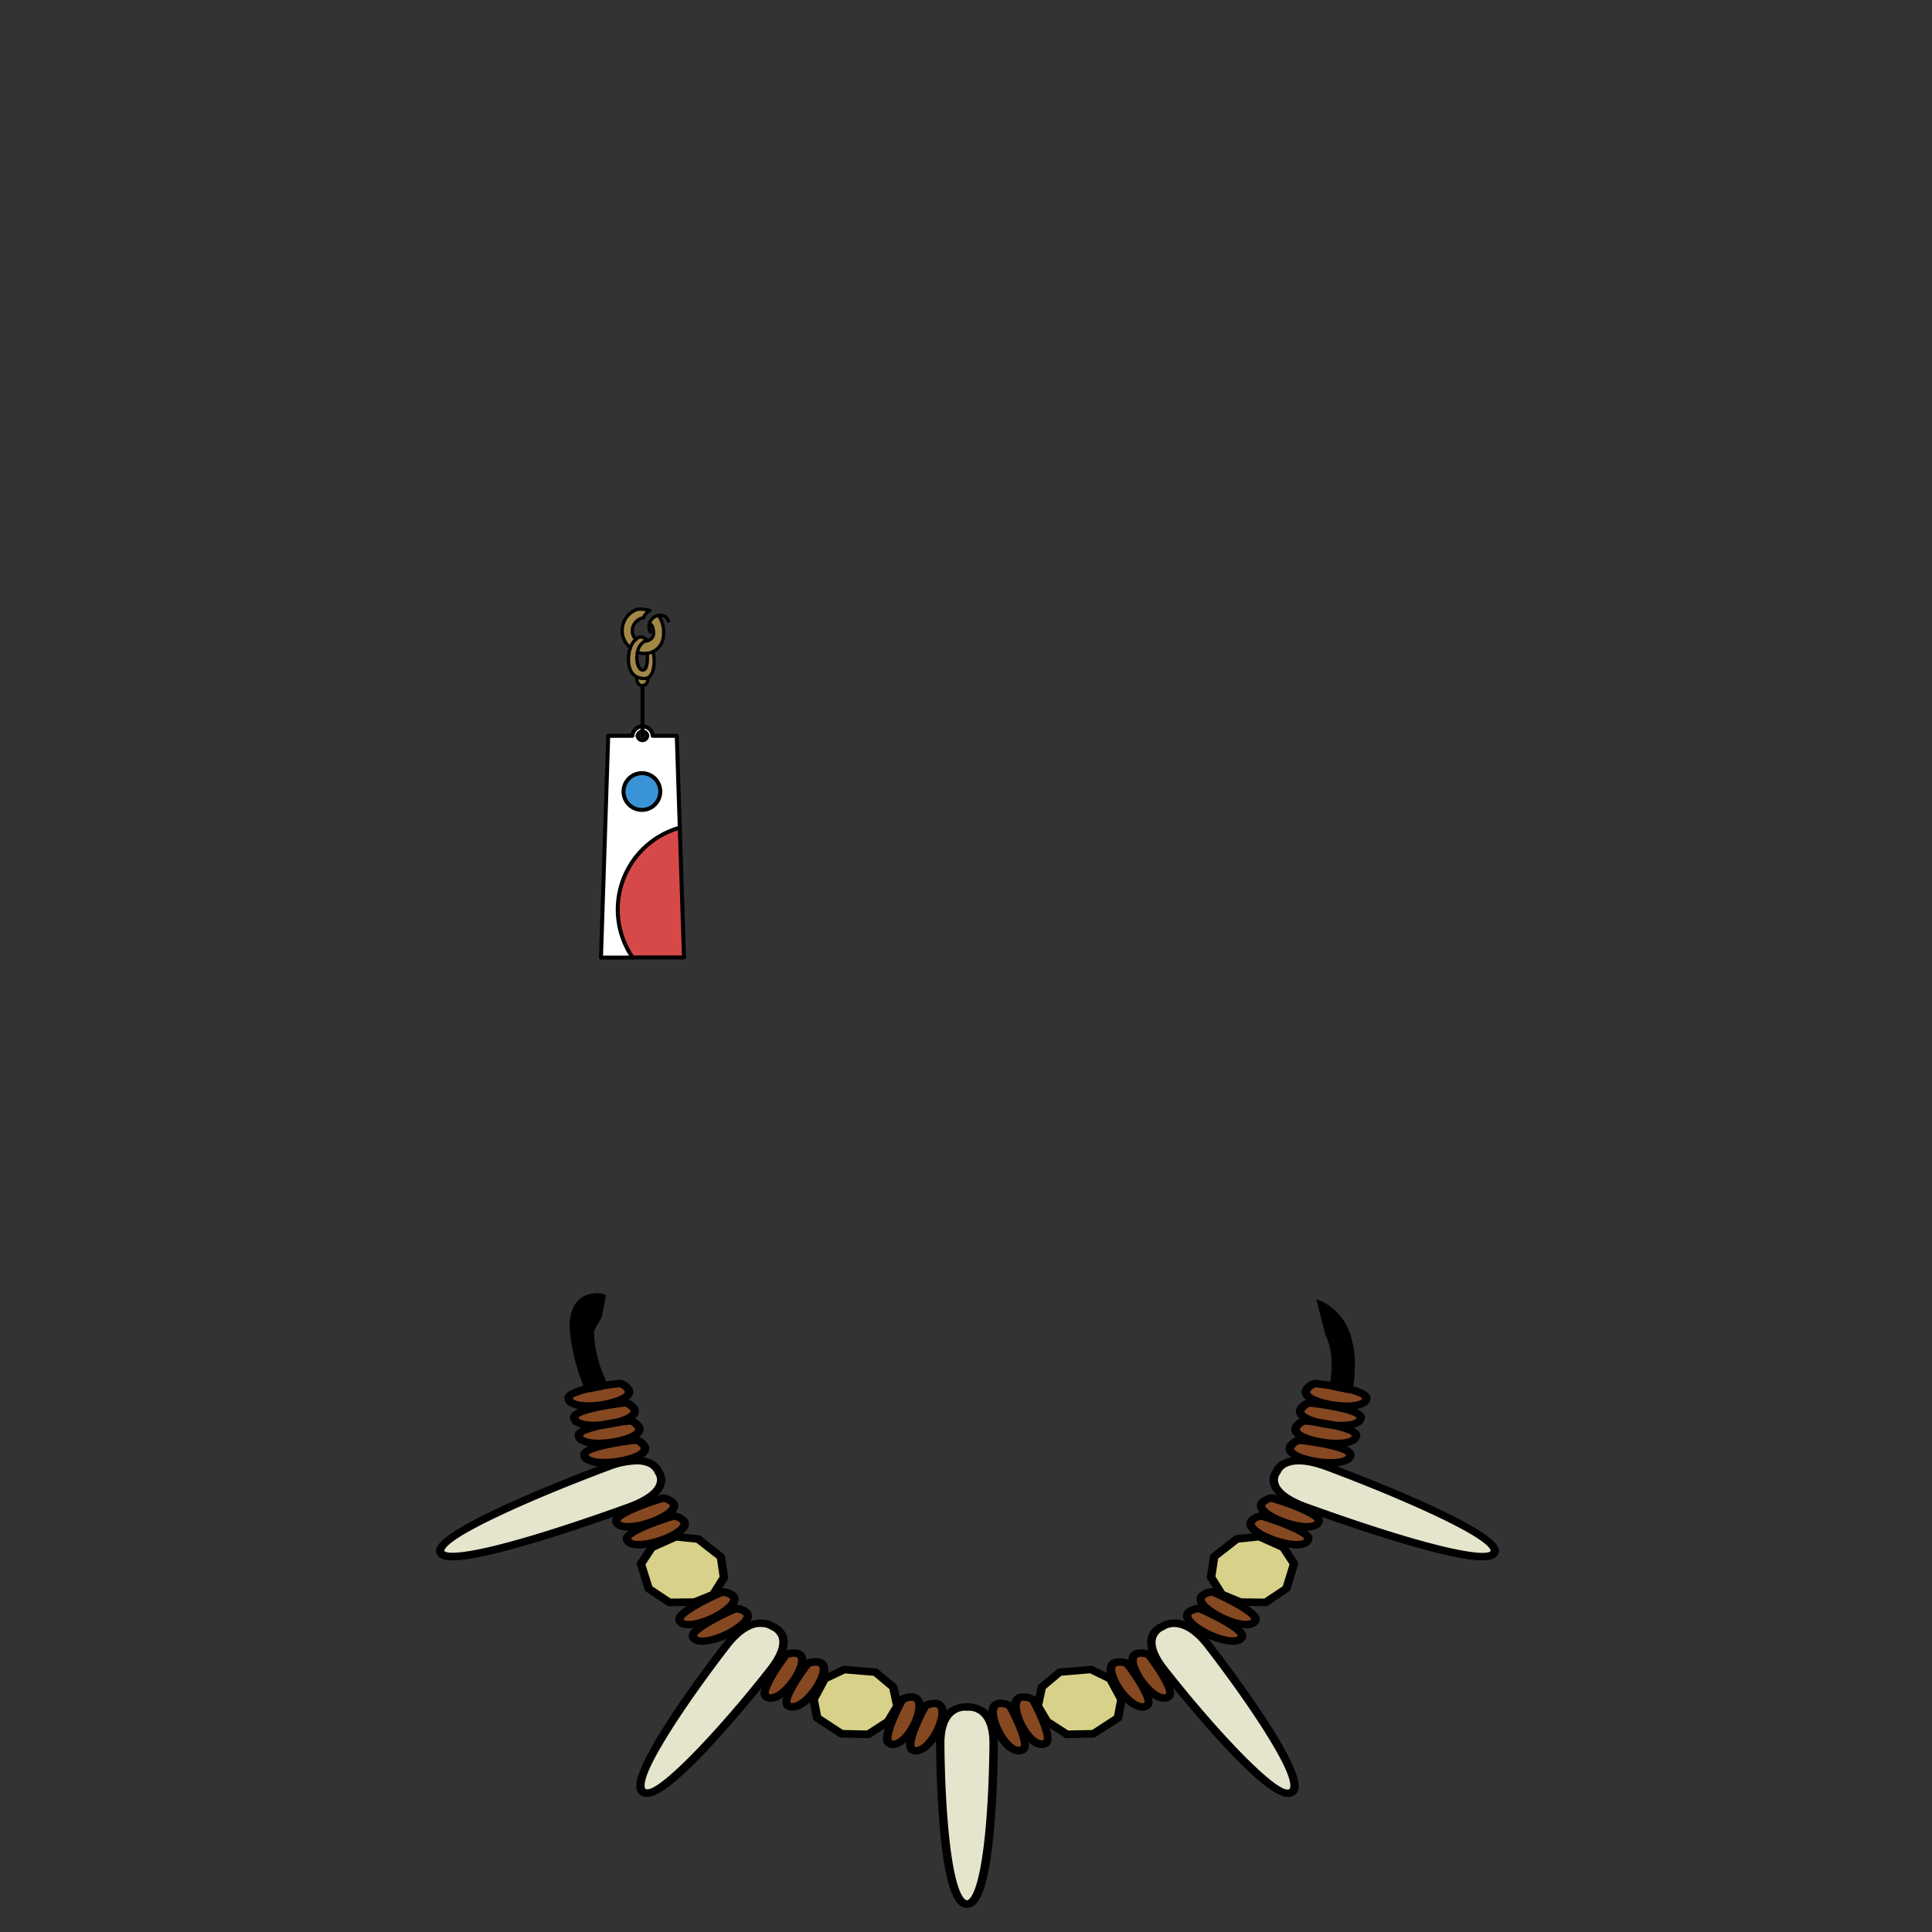 <svg id="jewelry" xmlns="http://www.w3.org/2000/svg" viewBox="0 0 432 432">
  <rect x="0" y="0" width="432" height="432" fill="#333333" stroke="none"/>
  <defs>
    <style>.BUNTAI_OTTER_JEWELRY_BUNTAI_OTTER_JEWELRY_8_cls-1{fill:#d8d189;}.BUNTAI_OTTER_JEWELRY_BUNTAI_OTTER_JEWELRY_8_cls-2{fill:#e5e5cd;}.BUNTAI_OTTER_JEWELRY_BUNTAI_OTTER_JEWELRY_8_cls-3{fill:#864821;}.BUNTAI_OTTER_JEWELRY_BUNTAI_OTTER_JEWELRY_8_cls-4{fill:#d64948;}.BUNTAI_OTTER_JEWELRY_BUNTAI_OTTER_JEWELRY_8_cls-5{fill:#3993d6;}.BUNTAI_OTTER_JEWELRY_BUNTAI_OTTER_JEWELRY_8_cls-6{fill:#fff;}.BUNTAI_OTTER_JEWELRY_BUNTAI_OTTER_JEWELRY_8_cls-7,.BUNTAI_OTTER_JEWELRY_BUNTAI_OTTER_JEWELRY_8_cls-9{fill:none;stroke:#000;stroke-linecap:round;stroke-linejoin:round;}.BUNTAI_OTTER_JEWELRY_BUNTAI_OTTER_JEWELRY_8_cls-7{stroke-width:0.89px;}.BUNTAI_OTTER_JEWELRY_BUNTAI_OTTER_JEWELRY_8_cls-8{fill:#a18847;}.BUNTAI_OTTER_JEWELRY_BUNTAI_OTTER_JEWELRY_8_cls-9{stroke-width:0.73px;}</style>
  </defs>
  <polygon class="BUNTAI_OTTER_JEWELRY_BUNTAI_OTTER_JEWELRY_8_cls-1" points="195.73 373.9 188.75 373.32 184.41 375.41 181.93 380.02 182.73 384.14 188.16 387.67 194.13 387.79 198.54 384.92 200.61 381.48 199.69 377.24 195.73 373.9" />
  <polygon class="BUNTAI_OTTER_JEWELRY_BUNTAI_OTTER_JEWELRY_8_cls-1" points="156.09 344.12 151.1 343.6 145.73 346.01 143.32 349.68 145.03 355.21 149.68 358.3 155.3 358.23 159.47 356.54 161.88 352.71 161.19 348.08 156.09 344.12" />
  <polygon class="BUNTAI_OTTER_JEWELRY_BUNTAI_OTTER_JEWELRY_8_cls-1" points="243.9 373.32 236.93 373.9 232.97 377.24 232.05 381.48 234.12 384.92 238.52 387.79 244.49 387.67 249.93 384.14 250.73 380.02 248.25 375.41 243.9 373.32" />
  <polygon class="BUNTAI_OTTER_JEWELRY_BUNTAI_OTTER_JEWELRY_8_cls-1" points="286.93 346.01 281.56 343.6 276.57 344.12 271.46 348.08 270.78 352.71 273.18 356.54 277.36 358.23 282.98 358.3 287.63 355.21 289.33 349.68 286.93 346.01" />
  <path class="BUNTAI_OTTER_JEWELRY_BUNTAI_OTTER_JEWELRY_8_cls-2" d="M216.21,381.69s-6-.86-6,8.06c0,0,.06,36,6,36s6-36,6-36C222.18,380.83,216.21,381.69,216.21,381.69Z" />
  <path class="BUNTAI_OTTER_JEWELRY_BUNTAI_OTTER_JEWELRY_8_cls-2" d="M172.8,363.73s-4.45-3.39-10.3,4.12c0,0-23.58,30.3-18.61,32.93s28.65-27.61,28.65-27.61C178.39,365.67,172.8,363.73,172.8,363.73Z" />
  <path class="BUNTAI_OTTER_JEWELRY_BUNTAI_OTTER_JEWELRY_8_cls-2" d="M147.27,329.16s-1.49-4.84-11.36-1.19c0,0-39.81,14.79-37.39,19.23S140.8,337,140.8,337C150.67,333.3,147.27,329.16,147.27,329.16Z" />
  <path class="BUNTAI_OTTER_JEWELRY_BUNTAI_OTTER_JEWELRY_8_cls-2" d="M259.85,363.73s-5.58,1.94.27,9.44c0,0,23.68,30.25,28.65,27.61s-18.61-32.93-18.61-32.93C264.31,360.34,259.85,363.73,259.85,363.73Z" />
  <path class="BUNTAI_OTTER_JEWELRY_BUNTAI_OTTER_JEWELRY_8_cls-2" d="M296.75,328c-9.87-3.65-11.36,1.19-11.36,1.19s-3.4,4.14,6.47,7.79c0,0,39.85,14.7,42.28,10.25S296.75,328,296.75,328Z" />
  <path class="BUNTAI_OTTER_JEWELRY_BUNTAI_OTTER_JEWELRY_8_cls-3" d="M178.39,369.75a4.35,4.35,0,0,0-2.6.23s-6.42,8.25-4.37,9.45,5.4-2.08,7-5S179.49,370.14,178.39,369.75Z" />
  <path class="BUNTAI_OTTER_JEWELRY_BUNTAI_OTTER_JEWELRY_8_cls-3" d="M183.23,371.73a4.35,4.35,0,0,0-2.6.23s-6.43,8.25-4.38,9.45,5.4-2.08,7-5S184.33,372.12,183.23,371.73Z" />
  <path class="BUNTAI_OTTER_JEWELRY_BUNTAI_OTTER_JEWELRY_8_cls-3" d="M204.3,379.5a4.26,4.26,0,0,0-2.54.52s-5,8.9-2.77,9.86,5-2.67,6.07-5.77S205.46,379.77,204.3,379.5Z" />
  <path class="BUNTAI_OTTER_JEWELRY_BUNTAI_OTTER_JEWELRY_8_cls-3" d="M209.42,380.93a4.2,4.2,0,0,0-2.54.51s-5,8.9-2.78,9.86,5-2.67,6.08-5.77S210.57,381.19,209.42,380.93Z" />
  <path class="BUNTAI_OTTER_JEWELRY_BUNTAI_OTTER_JEWELRY_8_cls-3" d="M150.5,336.08a3.94,3.94,0,0,0-2.24-1.12s-11.18,3.33-10.44,5.31,5.82,1.06,9.25-.5S151.08,337,150.5,336.08Z" />
  <path class="BUNTAI_OTTER_JEWELRY_BUNTAI_OTTER_JEWELRY_8_cls-3" d="M152.87,340.08a3.89,3.89,0,0,0-2.23-1.12s-11.18,3.33-10.45,5.31,5.82,1.06,9.26-.5S153.46,341,152.87,340.08Z" />
  <path class="BUNTAI_OTTER_JEWELRY_BUNTAI_OTTER_JEWELRY_8_cls-3" d="M163.86,356.82a4.08,4.08,0,0,0-2.39-.86s-10.54,4.55-9.48,6.43,5.94.39,9.09-1.53S164.59,357.61,163.86,356.82Z" />
  <path class="BUNTAI_OTTER_JEWELRY_BUNTAI_OTTER_JEWELRY_8_cls-3" d="M164.48,359.65S154,364.21,155,366.09s5.94.39,9.08-1.54,3.51-3.25,2.79-4A4.16,4.16,0,0,0,164.48,359.65Z" />
  <path class="BUNTAI_OTTER_JEWELRY_BUNTAI_OTTER_JEWELRY_8_cls-3" d="M138.59,322.16c3.76-.91,4.66-2,4.32-3s-1.88-1.5-1.88-1.5-1.48.16-3.38.45c3.67-.9,4.56-2,4.22-2.95s-1.89-1.5-1.89-1.5-11.79,1.24-11.59,3.31c.15,1.61,3.35,2,6.54,1.62-2.85.57-5.6,1.37-5.5,2.38C129.63,323.05,134.83,323.06,138.59,322.16Z" />
  <path class="BUNTAI_OTTER_JEWELRY_BUNTAI_OTTER_JEWELRY_8_cls-3" d="M144.17,323.5c-.34-.95-1.88-1.5-1.88-1.5s-11.8,1.24-11.6,3.31,5.4,2.08,9.16,1.18S144.52,324.45,144.17,323.5Z" />
  <path class="BUNTAI_OTTER_JEWELRY_BUNTAI_OTTER_JEWELRY_8_cls-3" d="M136.28,313.82c3.76-.9,4.67-2,4.32-3s-1.88-1.5-1.88-1.5-11.8,1.24-11.6,3.31S132.52,314.72,136.28,313.82Z" />
  <path class="BUNTAI_OTTER_JEWELRY_BUNTAI_OTTER_JEWELRY_8_cls-3" d="M254.27,369.75c-1.11.39-1.58,1.69,0,4.65s4.92,6.23,7,5-4.37-9.45-4.37-9.45A4.35,4.35,0,0,0,254.27,369.75Z" />
  <path class="BUNTAI_OTTER_JEWELRY_BUNTAI_OTTER_JEWELRY_8_cls-3" d="M249.43,371.73c-1.1.39-1.58,1.69,0,4.65s4.93,6.24,7,5S252,372,252,372A4.35,4.35,0,0,0,249.43,371.73Z" />
  <path class="BUNTAI_OTTER_JEWELRY_BUNTAI_OTTER_JEWELRY_8_cls-3" d="M228.36,379.5c-1.16.27-1.84,1.5-.77,4.61s3.85,6.73,6.08,5.77S230.9,380,230.9,380A4.26,4.26,0,0,0,228.36,379.5Z" />
  <path class="BUNTAI_OTTER_JEWELRY_BUNTAI_OTTER_JEWELRY_8_cls-3" d="M223.24,380.93c-1.16.26-1.84,1.49-.77,4.6s3.86,6.73,6.08,5.77-2.77-9.86-2.77-9.86A4.2,4.2,0,0,0,223.24,380.93Z" />
  <path class="BUNTAI_OTTER_JEWELRY_BUNTAI_OTTER_JEWELRY_8_cls-3" d="M284.39,335a3.92,3.92,0,0,0-2.23,1.12c-.59.87,0,2.14,3.43,3.69s8.51,2.48,9.25.5S284.39,335,284.39,335Z" />
  <path class="BUNTAI_OTTER_JEWELRY_BUNTAI_OTTER_JEWELRY_8_cls-3" d="M282,339a3.94,3.94,0,0,0-2.24,1.12c-.58.87,0,2.14,3.43,3.69s8.51,2.48,9.25.5S282,339,282,339Z" />
  <path class="BUNTAI_OTTER_JEWELRY_BUNTAI_OTTER_JEWELRY_8_cls-3" d="M271.19,356a4.12,4.12,0,0,0-2.4.86c-.72.79-.35,2.11,2.79,4s8,3.41,9.09,1.53S271.19,356,271.19,356Z" />
  <path class="BUNTAI_OTTER_JEWELRY_BUNTAI_OTTER_JEWELRY_8_cls-3" d="M268.18,359.65a4.16,4.16,0,0,0-2.4.87c-.72.78-.36,2.11,2.79,4s8,3.42,9.08,1.54S268.18,359.65,268.18,359.65Z" />
  <path class="BUNTAI_OTTER_JEWELRY_BUNTAI_OTTER_JEWELRY_8_cls-3" d="M290.37,322s-1.54.55-1.88,1.5.55,2.08,4.32,3,9,.89,9.16-1.18S290.37,322,290.37,322Z" />
  <path class="BUNTAI_OTTER_JEWELRY_BUNTAI_OTTER_JEWELRY_8_cls-3" d="M293.94,309.34s-1.54.55-1.88,1.5.55,2.08,4.32,3,9,.89,9.16-1.17S293.94,309.34,293.94,309.34Z" />
  <path class="BUNTAI_OTTER_JEWELRY_BUNTAI_OTTER_JEWELRY_8_cls-3" d="M292.67,313.67s-1.53.55-1.88,1.5.55,2.05,4.21,2.95c-1.89-.29-3.37-.45-3.37-.45s-1.53.55-1.88,1.5.56,2.08,4.32,3,9,.89,9.16-1.18c.1-1-2.65-1.81-5.5-2.38,3.19.35,6.39,0,6.54-1.62C304.47,314.91,292.67,313.67,292.67,313.67Z" />
  <path d="M216.21,426.59c-2.12,0-4.74-2.13-6.14-18.78-.75-8.92-.77-18-.77-18.06,0-3.66,1-6.25,2.88-7.72a7.44,7.44,0,0,1,8.07,0c1.9,1.47,2.87,4.06,2.87,7.72,0,.09,0,9.14-.77,18.06C221,424.46,218.34,426.59,216.21,426.59Zm-.43-44.08a3.94,3.94,0,0,0-2.41.83c-1.43,1.12-2.19,3.33-2.19,6.41,0,.09,0,9.08.77,17.94,1.4,16.73,4,17.22,4.26,17.22s2.86-.49,4.27-17.22c.74-8.86.76-17.85.76-17.94,0-3.08-.75-5.29-2.18-6.41a3.92,3.92,0,0,0-2.71-.81,1.31,1.31,0,0,1-.28,0A1.19,1.19,0,0,0,215.78,382.51Z" />
  <path d="M144.6,401.8a2.52,2.52,0,0,1-1.19-.29,2.08,2.08,0,0,1-1.06-1.41c-1.4-5.81,17.24-30,19.38-32.74,2.45-3.14,5-4.89,7.61-5.19a6.07,6.07,0,0,1,3.94.83,4.76,4.76,0,0,1,2.63,2.76c.71,2.11-.16,4.77-2.6,7.9-.06.07-6,7.67-12.5,14.84C151,399.4,146.77,401.8,144.6,401.8Zm25.52-38c-.18,0-.38,0-.59,0-2,.26-4.18,1.8-6.27,4.48-8.17,10.51-20,27.56-19.07,31.42.05.24.15.29.18.31a.8.8,0,0,0,.39.08c3.32,0,16.3-13.77,27-27.45,2-2.63,2.86-4.85,2.35-6.41a3,3,0,0,0-1.66-1.76.94.94,0,0,1-.26-.14A3.7,3.7,0,0,0,170.12,363.81Z" />
  <path d="M101.24,348.9c-2.31,0-3.17-.6-3.56-1.32a1.75,1.75,0,0,1,0-1.58c2.29-5.45,34.26-17.46,37.9-18.81,4.28-1.58,7.65-1.86,10-.81a4.71,4.71,0,0,1,2.53,2.41,3.83,3.83,0,0,1,.48,3.28c-.68,2.18-3.18,4.09-7.44,5.66-.1,0-10.11,3.72-20.29,6.82C110.09,347.82,104.35,348.9,101.24,348.9Zm41-21.45a17.73,17.73,0,0,0-6,1.3c-14,5.2-35.35,14.24-36.87,17.85,0,0-.07.17,0,.23s1.37,2.05,20.89-3.88c10.12-3.08,20.08-6.74,20.18-6.78,4.61-1.7,6-3.42,6.35-4.55a2.24,2.24,0,0,0-.28-2,.94.94,0,0,1-.14-.26,2.89,2.89,0,0,0-1.66-1.52A6.16,6.16,0,0,0,142.27,327.45Z" />
  <path d="M194.13,388.64h0l-6-.12a1.1,1.1,0,0,1-.53-.16l-5.43-3.54a.83.83,0,0,1-.38-.54l-.8-4.12a.83.83,0,0,1,.08-.51l2.49-4.6a.82.82,0,0,1,.4-.38l4.34-2.1a1.06,1.06,0,0,1,.53-.09l7,.58a1,1,0,0,1,.55.23l4,3.33a.86.86,0,0,1,.28.46l.92,4.24a.74.74,0,0,1-.1.56l-2.07,3.44a.8.8,0,0,1-.27.28l-4.4,2.88A1.08,1.08,0,0,1,194.13,388.64Zm-5.65-1.81,5.36.11,4-2.59,1.81-3-.79-3.68-3.51-2.95-6.37-.54L185.12,376l-2.21,4.11.68,3.51Z" />
  <path d="M149.68,359.15a1,1,0,0,1-.56-.17l-4.65-3.09a.84.84,0,0,1-.34-.45l-1.71-5.54a.75.75,0,0,1,.09-.65l2.41-3.67a1,1,0,0,1,.39-.33l5.37-2.41a1,1,0,0,1,.52-.08l5,.52a.92.92,0,0,1,.5.2l5.11,4a.82.82,0,0,1,.32.53l.68,4.63a.83.83,0,0,1-.12.53l-2.4,3.82a1,1,0,0,1-.43.36L155.68,359a.9.9,0,0,1-.37.07l-5.62.08Zm-3.83-4.45,4.13,2.75,5.11-.06,3.72-1.51,2.09-3.34-.59-4-4.61-3.59-4.43-.45-4.87,2.18-2.07,3.15Z" />
  <path d="M288.06,401.8c-2.17,0-6.35-2.4-16.21-13.3-6.48-7.17-12.44-14.77-12.5-14.84-2.44-3.13-3.32-5.79-2.6-7.9a4.75,4.75,0,0,1,2.62-2.76,6.11,6.11,0,0,1,3.95-.83c2.6.3,5.16,2.05,7.61,5.19,2.13,2.74,20.78,26.93,19.38,32.74a2.08,2.08,0,0,1-1.07,1.41A2.45,2.45,0,0,1,288.06,401.8ZM260.2,364.52a2.93,2.93,0,0,0-1.66,1.76c-.51,1.56.3,3.78,2.35,6.41,11.19,14.29,24.88,28.72,27.4,27.37,0,0,.12-.07.18-.31.94-3.86-10.9-20.91-19.08-31.42-2.08-2.68-4.25-4.22-6.26-4.48a4,4,0,0,0-2.68.53A.77.77,0,0,1,260.2,364.52Zm-.35-.79h0Z" />
  <path d="M331.41,348.9c-3.1,0-8.84-1.08-19.62-4.35-10.18-3.1-20.19-6.78-20.29-6.82-4.26-1.57-6.76-3.48-7.44-5.66a3.8,3.8,0,0,1,.48-3.28,4.67,4.67,0,0,1,2.53-2.41c2.38-1.05,5.76-.77,10,.81,3.64,1.35,35.61,13.36,37.9,18.81a1.75,1.75,0,0,1,0,1.58C334.58,348.3,333.72,348.9,331.41,348.9Zm-45.26-19.25a2.26,2.26,0,0,0-.27,2c.37,1.13,1.77,2.83,6.34,4.52.09,0,10.06,3.7,20.18,6.78,19.52,5.93,20.85,4,20.89,3.88s0-.19,0-.23c-1.52-3.61-22.87-12.65-36.86-17.85-4.63-1.72-7.15-1.42-8.44-.87a2.86,2.86,0,0,0-1.66,1.52A.89.89,0,0,1,286.15,329.65Zm-.76-.49h0Z" />
  <path d="M238.52,388.64a1.07,1.07,0,0,1-.55-.16l-4.4-2.88a.83.83,0,0,1-.28-.28l-2.06-3.44a.74.74,0,0,1-.1-.56l.92-4.24a.84.84,0,0,1,.27-.46l4-3.33a1,1,0,0,1,.55-.23l7-.58a1.08,1.08,0,0,1,.53.09l4.34,2.1a.82.82,0,0,1,.4.38l2.49,4.6a.83.83,0,0,1,.08.51l-.8,4.12a.87.87,0,0,1-.38.54L245,388.36a1,1,0,0,1-.52.16l-6,.12Zm-3.68-4.29,4,2.59,5.36-.11,4.89-3.18.68-3.51L247.53,376l-3.82-1.85-6.37.54-3.51,2.95-.79,3.68Z" />
  <path d="M283,359.15h0l-5.61-.08A.9.9,0,0,1,277,359l-4.18-1.69a.9.9,0,0,1-.43-.36l-2.4-3.82a.77.77,0,0,1-.12-.53l.68-4.63a.82.82,0,0,1,.32-.53l5.1-4a1,1,0,0,1,.51-.2l5-.52a1,1,0,0,1,.52.08l5.37,2.41a1,1,0,0,1,.39.33l2.4,3.67a.76.76,0,0,1,.1.65l-1.71,5.54a.86.86,0,0,1-.35.45L283.54,359A1,1,0,0,1,283,359.15Zm-5.41-1.76,5.1.06,4.14-2.75,1.51-4.9-2.06-3.15-4.87-2.18-4.43.45-4.61,3.59-.59,4,2.09,3.34Z" />
  <path d="M172.38,380.53a2.92,2.92,0,0,1-1.48-.39,1.65,1.65,0,0,1-.78-1.09c-.52-2.43,4-8.39,4.9-9.56a1,1,0,0,1,.38-.28,5.29,5.29,0,0,1,3.33-.25,2.34,2.34,0,0,1,1.4,1.26c.47,1.06.17,2.54-.89,4.54-1.23,2.31-3.63,5.07-6,5.66A3.94,3.94,0,0,1,172.38,380.53Zm4-9.87c-2.77,3.61-4.82,7.36-4.42,8.11a1.12,1.12,0,0,0,.79,0c1.45-.36,3.55-2.46,4.77-4.76,1.11-2.08,1-2.93.84-3.2a.48.48,0,0,0-.33-.29A3,3,0,0,0,176.4,370.66Z" />
  <path d="M177.22,382.51a2.9,2.9,0,0,1-1.48-.39A1.65,1.65,0,0,1,175,381c-.52-2.43,4-8.39,4.9-9.55a.79.79,0,0,1,.38-.29,5.23,5.23,0,0,1,3.33-.24,2.29,2.29,0,0,1,1.4,1.25c.46,1.06.17,2.54-.89,4.54-1.24,2.31-3.63,5.07-6,5.66A3.94,3.94,0,0,1,177.22,382.51Zm4-9.86c-2.77,3.6-4.83,7.35-4.42,8.1a1.12,1.12,0,0,0,.79,0c1.45-.36,3.54-2.45,4.77-4.76,1.11-2.08,1-2.93.84-3.19a.54.54,0,0,0-.34-.3A3,3,0,0,0,181.24,372.65Z" />
  <path d="M199.75,390.88a2.92,2.92,0,0,1-1.17-.24,1.73,1.73,0,0,1-1-1c-.89-2.36,2.59-8.74,3.29-10a.9.9,0,0,1,.34-.33,5.12,5.12,0,0,1,3.27-.62,2.44,2.44,0,0,1,1.58,1.08c.62,1,.57,2.5-.15,4.59-.83,2.41-2.74,5.4-5,6.27A3.4,3.4,0,0,1,199.75,390.88Zm2.72-10.25c-2.12,3.84-3.56,7.85-3,8.52a1.08,1.08,0,0,0,.81-.07c1.37-.53,3.09-2.83,3.92-5.22.75-2.18.46-3,.3-3.26a.6.6,0,0,0-.4-.28A2.85,2.85,0,0,0,202.47,380.63Z" />
  <path d="M204.87,392.3a2.92,2.92,0,0,1-1.17-.24,1.7,1.7,0,0,1-.95-1c-.89-2.36,2.58-8.74,3.29-10a.83.83,0,0,1,.34-.33,5.18,5.18,0,0,1,3.27-.62,2.44,2.44,0,0,1,1.58,1.08c.62,1,.57,2.5-.15,4.59-.83,2.41-2.74,5.41-5,6.27A3.4,3.4,0,0,1,204.87,392.3Zm2.72-10.25c-2.12,3.84-3.56,7.86-3,8.52a1.13,1.13,0,0,0,.83-.07c1.36-.53,3.08-2.83,3.91-5.22.75-2.18.46-3,.3-3.26a.6.6,0,0,0-.4-.28A3,3,0,0,0,207.59,382.05Z" />
  <path d="M140.48,342.25a5.91,5.91,0,0,1-2-.31,2.41,2.41,0,0,1-1.53-1.4,1.42,1.42,0,0,1,.12-1.21c1.22-2.19,9.31-4.69,10.92-5.17a.9.9,0,0,1,.46,0,4.73,4.73,0,0,1,2.87,1.51,1.85,1.85,0,0,1,.24,1.64c-.35,1.11-1.67,2.17-4,3.25A18.81,18.81,0,0,1,140.48,342.25Zm-1.74-2.18a.75.75,0,0,0,.43.31c1.36.5,4.71-.11,7.48-1.36,2.59-1.18,3-2,3.09-2.2a.35.35,0,0,0,0-.3,2.68,2.68,0,0,0-1.39-.68C143.52,337.28,139.14,339.22,138.74,340.07Z" />
  <path d="M142.86,346.25a6,6,0,0,1-2-.31,2.46,2.46,0,0,1-1.53-1.4,1.39,1.39,0,0,1,.13-1.21c1.22-2.19,9.31-4.69,10.92-5.17a.86.86,0,0,1,.45,0,4.69,4.69,0,0,1,2.87,1.51,1.82,1.82,0,0,1,.25,1.64c-.35,1.11-1.67,2.17-4,3.24A18.63,18.63,0,0,1,142.86,346.25Zm-1.75-2.18a.83.83,0,0,0,.44.31c1.36.5,4.71-.11,7.47-1.36,2.6-1.18,3-2,3.09-2.2a.29.29,0,0,0,0-.3,2.66,2.66,0,0,0-1.38-.69C145.9,341.28,141.52,343.22,141.11,344.07Z" />
  <path d="M154.06,364.1a5.11,5.11,0,0,1-1.14-.12,2.6,2.6,0,0,1-1.77-1.21,1.42,1.42,0,0,1-.06-1.23c.87-2.31,8.46-5.69,10-6.34a1,1,0,0,1,.45-.09,5,5,0,0,1,3.08,1.17,1.88,1.88,0,0,1,.5,1.62c-.18,1.13-1.32,2.33-3.49,3.66A16.4,16.4,0,0,1,154.06,364.1Zm-1.19-2a.85.85,0,0,0,.52.28c1.43.33,4.65-.65,7.16-2.19,2.35-1.44,2.65-2.28,2.68-2.5a.31.31,0,0,0-.09-.3,2.83,2.83,0,0,0-1.5-.54C157.15,358.78,153.14,361.18,152.87,362.07Z" />
  <path d="M157.07,367.8a5.24,5.24,0,0,1-1.14-.12,2.62,2.62,0,0,1-1.76-1.21,1.38,1.38,0,0,1-.07-1.23c.87-2.32,8.46-5.69,10-6.35a1.07,1.07,0,0,1,.46-.08A5,5,0,0,1,167.6,360a1.88,1.88,0,0,1,.51,1.61c-.18,1.14-1.32,2.33-3.49,3.66A16.46,16.46,0,0,1,157.07,367.8Zm-1.19-2a.81.81,0,0,0,.52.28c1.44.34,4.65-.65,7.16-2.18,2.36-1.45,2.65-2.28,2.69-2.5a.33.33,0,0,0-.1-.31,2.82,2.82,0,0,0-1.5-.53C160.16,362.48,156.15,364.88,155.88,365.76Z" />
  <path d="M133.84,323.58a8.41,8.41,0,0,1-4.24-.87,2.2,2.2,0,0,1-1.11-1.66c-.23-2.38,6.63-3.61,12.43-4.21a1,1,0,0,1,.45.05,4.27,4.27,0,0,1,2.43,2,1.83,1.83,0,0,1-.17,1.62c-.61,1-2.18,1.81-4.8,2.44A21.92,21.92,0,0,1,133.84,323.58ZM130.37,321a.63.63,0,0,0,.31.35c1.18.74,4.62.75,7.67,0,2.8-.67,3.47-1.36,3.63-1.62a.28.28,0,0,0,0-.29,2.29,2.29,0,0,0-1.13-.89C135.77,319.1,131,320.21,130.37,321Z" />
  <path d="M135.11,327.91a8.36,8.36,0,0,1-4.24-.87,2.21,2.21,0,0,1-1.12-1.66c-.22-2.38,6.64-3.61,12.43-4.21a1,1,0,0,1,.46.05,4.26,4.26,0,0,1,2.42,2,1.83,1.83,0,0,1-.17,1.62c-.61,1-2.18,1.81-4.8,2.44A21.9,21.9,0,0,1,135.11,327.91Zm-3.47-2.61a.56.56,0,0,0,.3.35c1.18.74,4.62.75,7.67,0,2.8-.67,3.47-1.36,3.63-1.62a.29.29,0,0,0,0-.29,2.32,2.32,0,0,0-1.14-.89C137,323.43,132.23,324.54,131.64,325.3Z" />
  <path d="M131.54,315.24a8.36,8.36,0,0,1-4.24-.87,2.17,2.17,0,0,1-1.11-1.65c-.23-2.38,6.63-3.61,12.42-4.22a.9.9,0,0,1,.46.06,4.24,4.24,0,0,1,2.42,2,1.83,1.83,0,0,1-.17,1.62c-.61,1-2.18,1.82-4.79,2.45A22.64,22.64,0,0,1,131.54,315.24Zm-3.47-2.6c0,.1.09.21.31.35,1.17.74,4.61.75,7.66,0,2.8-.68,3.47-1.36,3.63-1.62a.29.29,0,0,0,0-.29,2.32,2.32,0,0,0-1.14-.89C133.47,310.76,128.66,311.88,128.07,312.64Z" />
  <path d="M132.8,319.57a8.41,8.41,0,0,1-4.24-.87,2.2,2.2,0,0,1-1.11-1.65c-.23-2.38,6.63-3.61,12.43-4.22a.87.87,0,0,1,.45.06,4.28,4.28,0,0,1,2.43,2,1.83,1.83,0,0,1-.17,1.62c-.61,1-2.18,1.82-4.8,2.45A22.5,22.5,0,0,1,132.8,319.57Zm-3.47-2.6a.66.66,0,0,0,.31.35c1.17.74,4.61.75,7.66,0,2.81-.68,3.48-1.36,3.64-1.62a.31.31,0,0,0,0-.29,2.34,2.34,0,0,0-1.13-.89C134.73,315.09,129.92,316.21,129.33,317Z" />
  <path d="M260.27,380.53a4.08,4.08,0,0,1-.89-.11c-2.34-.59-4.73-3.35-6-5.66-1.06-2-1.36-3.48-.89-4.54a2.32,2.32,0,0,1,1.39-1.26,5.32,5.32,0,0,1,3.34.25,1,1,0,0,1,.38.28c.91,1.17,5.42,7.13,4.9,9.56a1.65,1.65,0,0,1-.78,1.09A2.93,2.93,0,0,1,260.27,380.53Zm-5.17-10.07a1.29,1.29,0,0,0-.49.08.48.48,0,0,0-.33.29c-.12.27-.28,1.12.83,3.2,1.23,2.3,3.33,4.4,4.78,4.76a1,1,0,0,0,.84-.07c.35-.7-1.7-4.45-4.47-8.05A3.94,3.94,0,0,0,255.1,370.46Z" />
  <path d="M255.44,382.51a3.94,3.94,0,0,1-.89-.11c-2.34-.59-4.74-3.35-6-5.66-1.06-2-1.35-3.48-.89-4.54a2.3,2.3,0,0,1,1.39-1.25,5.26,5.26,0,0,1,3.34.24.9.9,0,0,1,.38.29c.91,1.16,5.42,7.12,4.9,9.55a1.65,1.65,0,0,1-.78,1.09A2.92,2.92,0,0,1,255.44,382.51Zm-5.18-10.06a1.57,1.57,0,0,0-.49.07.5.5,0,0,0-.33.3c-.12.26-.27,1.11.84,3.19,1.22,2.31,3.32,4.4,4.77,4.76a1,1,0,0,0,.84-.06c.35-.71-1.7-4.46-4.47-8.06A4.24,4.24,0,0,0,250.26,372.45Z" />
  <path d="M232.91,390.88a3.4,3.4,0,0,1-1.26-.25c-2.21-.87-4.12-3.86-5-6.27-.73-2.09-.77-3.59-.15-4.59a2.41,2.41,0,0,1,1.58-1.08,5.12,5.12,0,0,1,3.27.62.9.9,0,0,1,.34.33c.7,1.26,4.18,7.64,3.29,10a1.73,1.73,0,0,1-.95,1A3,3,0,0,1,232.91,390.88Zm-4-10.59a1.27,1.27,0,0,0-.28,0,.6.6,0,0,0-.4.28c-.16.25-.45,1.08.3,3.26.83,2.39,2.55,4.69,3.91,5.22a1,1,0,0,0,.87,0c.48-.64-1-4.66-3.08-8.49A3.65,3.65,0,0,0,228.87,380.29Z" />
  <path d="M227.79,392.3a3.4,3.4,0,0,1-1.26-.25c-2.21-.86-4.12-3.86-4.95-6.27-.72-2.09-.77-3.59-.15-4.59a2.44,2.44,0,0,1,1.58-1.08,5.18,5.18,0,0,1,3.27.62.9.9,0,0,1,.34.33c.7,1.26,4.18,7.64,3.29,10a1.7,1.7,0,0,1-.95,1A2.92,2.92,0,0,1,227.79,392.3Zm-4-10.59a1.27,1.27,0,0,0-.28,0,.6.6,0,0,0-.4.28c-.16.26-.45,1.08.3,3.26.83,2.39,2.55,4.69,3.91,5.22a1,1,0,0,0,.87,0c.48-.64-1-4.65-3.08-8.49A3.65,3.65,0,0,0,223.75,381.71Z" />
  <path d="M292.18,342.25a18.81,18.81,0,0,1-7-1.72c-2.38-1.08-3.71-2.14-4.06-3.25a1.85,1.85,0,0,1,.25-1.64,4.73,4.73,0,0,1,2.87-1.51,1.18,1.18,0,0,1,.46,0c1.61.48,9.7,3,10.92,5.17a1.42,1.42,0,0,1,.12,1.21,2.41,2.41,0,0,1-1.53,1.4A5.91,5.91,0,0,1,292.18,342.25Zm-7.84-6.41a2.59,2.59,0,0,0-1.38.69.3.3,0,0,0,0,.29c.07.22.5,1,3.09,2.2,2.77,1.25,6.12,1.86,7.48,1.36a.75.75,0,0,0,.43-.31C293.52,339.22,289.14,337.28,284.34,335.84Z" />
  <path d="M289.84,346.24a18.66,18.66,0,0,1-7-1.72c-2.38-1.07-3.7-2.13-4.05-3.24a1.84,1.84,0,0,1,.24-1.64,4.73,4.73,0,0,1,2.87-1.51.9.9,0,0,1,.46,0c1.61.48,9.7,3,10.92,5.17a1.39,1.39,0,0,1,.12,1.21,2.41,2.41,0,0,1-1.53,1.4A5.65,5.65,0,0,1,289.84,346.24ZM282,339.83a2.62,2.62,0,0,0-1.38.69.32.32,0,0,0,0,.3c.07.22.5,1,3.09,2.2,2.77,1.25,6.12,1.86,7.48,1.36a.75.75,0,0,0,.43-.31C291.14,343.22,286.76,341.28,282,339.83Z" />
  <path d="M278.6,364.1a16.48,16.48,0,0,1-7.55-2.54c-2.17-1.33-3.31-2.53-3.48-3.66a1.88,1.88,0,0,1,.5-1.62,5,5,0,0,1,3.08-1.17,1.17,1.17,0,0,1,.45.09c1.51.65,9.1,4,10,6.34a1.38,1.38,0,0,1-.07,1.23,2.56,2.56,0,0,1-1.76,1.21A5.18,5.18,0,0,1,278.6,364.1ZM271,356.82a2.83,2.83,0,0,0-1.5.54.31.31,0,0,0-.1.3c0,.22.34,1.06,2.69,2.5,2.51,1.54,5.71,2.53,7.16,2.19a.85.85,0,0,0,.52-.28C279.52,361.18,275.51,358.78,271,356.82Z" />
  <path d="M275.58,367.8a16.42,16.42,0,0,1-7.54-2.55c-2.17-1.33-3.31-2.52-3.49-3.66a1.88,1.88,0,0,1,.51-1.61,5,5,0,0,1,3.07-1.17,1,1,0,0,1,.45.08c1.52.66,9.1,4,10,6.35a1.45,1.45,0,0,1-.07,1.23,2.62,2.62,0,0,1-1.77,1.21A5.11,5.11,0,0,1,275.58,367.8ZM268,360.52a2.85,2.85,0,0,0-1.5.53.35.35,0,0,0-.09.31c0,.22.33,1.05,2.69,2.5s5.72,2.51,7.16,2.18a.84.84,0,0,0,.52-.28C276.51,364.88,272.5,362.48,268,360.52Z" />
  <path d="M298.82,323.58a21.92,21.92,0,0,1-5-.61c-2.62-.63-4.19-1.43-4.8-2.44a1.83,1.83,0,0,1-.17-1.62,4.29,4.29,0,0,1,2.42-2,1,1,0,0,1,.46-.05c5.8.6,12.66,1.83,12.43,4.21a2.23,2.23,0,0,1-1.11,1.66A8.41,8.41,0,0,1,298.82,323.58Zm-7-5a2.32,2.32,0,0,0-1.14.89.32.32,0,0,0,0,.29c.16.26.83.95,3.63,1.62,3.05.73,6.49.72,7.67,0a.63.63,0,0,0,.31-.35C301.69,320.21,296.89,319.1,291.78,318.54Z" />
  <path d="M297.55,327.91a22.06,22.06,0,0,1-5-.61c-2.61-.63-4.18-1.43-4.8-2.44a1.86,1.86,0,0,1-.17-1.62,4.27,4.27,0,0,1,2.43-2,1,1,0,0,1,.46-.05c5.79.6,12.65,1.83,12.42,4.21a2.17,2.17,0,0,1-1.11,1.66A8.36,8.36,0,0,1,297.55,327.91Zm-7-5a2.32,2.32,0,0,0-1.14.89.29.29,0,0,0,0,.29c.15.26.82.95,3.63,1.62,3.05.73,6.49.72,7.66,0,.22-.13.29-.25.31-.35C300.43,324.54,295.62,323.43,290.52,322.87Z" />
  <path d="M301.12,315.24a22.57,22.57,0,0,1-5-.6c-2.61-.63-4.18-1.43-4.8-2.45a1.83,1.83,0,0,1-.17-1.62,4.28,4.28,0,0,1,2.43-2,.89.89,0,0,1,.46-.06c5.79.61,12.65,1.84,12.42,4.22a2.2,2.2,0,0,1-1.11,1.65A8.39,8.39,0,0,1,301.12,315.24Zm-7-5a2.32,2.32,0,0,0-1.14.89.29.29,0,0,0,0,.29c.15.26.82.94,3.63,1.62,3.05.73,6.49.72,7.66,0,.22-.14.29-.25.31-.35C304,311.88,299.19,310.76,294.09,310.21Z" />
  <path d="M299.86,319.57a22.5,22.5,0,0,1-5-.6c-2.62-.63-4.19-1.43-4.8-2.45a1.83,1.83,0,0,1-.17-1.62,4.28,4.28,0,0,1,2.43-2,.87.87,0,0,1,.45-.06c5.8.61,12.66,1.84,12.43,4.22a2.23,2.23,0,0,1-1.11,1.65A8.41,8.41,0,0,1,299.86,319.57Zm-7-5a2.32,2.32,0,0,0-1.14.89.32.32,0,0,0,0,.29c.16.26.83.94,3.63,1.62,3.06.73,6.49.72,7.67,0a.66.66,0,0,0,.31-.35C302.73,316.21,297.93,315.09,292.82,314.54Z" />
  <path d="M302.56,310c0,.22-.06.35-.06.4a3.26,3.26,0,0,1-.15.44,2.16,2.16,0,0,1-.48.68l-.05.06-4.34-.88a1.83,1.83,0,0,1-.13-.87,1.43,1.43,0,0,1,0-.29c0-.17.07-.36.1-.57a23.47,23.47,0,0,0,.28-3.1v-.58a15.62,15.62,0,0,0-1.41-7l-2-7.79a11.67,11.67,0,0,1,4.94,3.26C304.15,299.09,302.93,308,302.56,310Z" />
  <path d="M135.53,289.57a4.91,4.91,0,0,0-2.83-.36c-5.9.73-5.31,7.4-5.31,8v.05a39.15,39.15,0,0,0,.85,5.47,49.37,49.37,0,0,0,2.21,7.17s0,0,0,.06a2.19,2.19,0,0,0,.48.7,2.53,2.53,0,0,0,1,.64l2.82-.55a2.16,2.16,0,0,0,.61-.94,1.94,1.94,0,0,0,.11-.89,2.36,2.36,0,0,0-.15-.61,26.9,26.9,0,0,1-2.5-10.47c0-.56,1.58-2.85,1.74-3.38Z" />
  <path class="BUNTAI_OTTER_JEWELRY_BUNTAI_OTTER_JEWELRY_8_cls-4" d="M152,185.08l.94,29H141.44a19,19,0,0,1,10.54-29Z" />
  <circle class="BUNTAI_OTTER_JEWELRY_BUNTAI_OTTER_JEWELRY_8_cls-5" cx="143.53" cy="176.99" r="4.11" />
  <path class="BUNTAI_OTTER_JEWELRY_BUNTAI_OTTER_JEWELRY_8_cls-6" d="M144.73,164.54h0a1.08,1.08,0,0,0-2.15,0h0a1.08,1.08,0,0,0,2.15,0Zm1.19,0h5.39l.67,20.55a19,19,0,0,0-10.54,29h-7.07L136,164.53h5.4a2.27,2.27,0,0,1,4.53,0ZM147.64,177a4.11,4.11,0,1,0-4.11,4.11A4.11,4.11,0,0,0,147.64,177Z" />
  <polyline class="BUNTAI_OTTER_JEWELRY_BUNTAI_OTTER_JEWELRY_8_cls-7" points="143.66 153.28 143.66 162.27 143.66 163.46 143.66 164.54" />
  <path class="BUNTAI_OTTER_JEWELRY_BUNTAI_OTTER_JEWELRY_8_cls-7" d="M152,185.08l-.67-20.55h-5.39a2.27,2.27,0,0,0-4.53,0H136l-1.62,49.59h7.07" />
  <path class="BUNTAI_OTTER_JEWELRY_BUNTAI_OTTER_JEWELRY_8_cls-7" d="M142.58,164.53a1.08,1.08,0,0,1,2.15,0" />
  <path class="BUNTAI_OTTER_JEWELRY_BUNTAI_OTTER_JEWELRY_8_cls-7" d="M142.58,164.53h0a1.08,1.08,0,0,0,2.15,0h0" />
  <path class="BUNTAI_OTTER_JEWELRY_BUNTAI_OTTER_JEWELRY_8_cls-7" d="M152,185.08h0l.94,29H141.44a19,19,0,0,1,10.54-29Z" />
  <circle class="BUNTAI_OTTER_JEWELRY_BUNTAI_OTTER_JEWELRY_8_cls-7" cx="143.53" cy="176.99" r="4.11" />
  <path class="BUNTAI_OTTER_JEWELRY_BUNTAI_OTTER_JEWELRY_8_cls-8" d="M143.59,153.28c-1.41,0-1.18-1.92-1.18-1.92h0a3.84,3.84,0,0,0,1.73.37,1.63,1.63,0,0,0,.77-.19C144.92,151.64,144.94,153.28,143.59,153.28Z" />
  <path class="BUNTAI_OTTER_JEWELRY_BUNTAI_OTTER_JEWELRY_8_cls-8" d="M146,145.7c.51,1.72.41,5-1.1,5.83a1.63,1.63,0,0,1-.77.19,3.84,3.84,0,0,1-1.73-.37c-1.29-.62-1.95-2.09-1.86-4.31a7.16,7.16,0,0,1,.4-2.16,4.52,4.52,0,0,1,1.26-1.95,1.57,1.57,0,0,1,1.15-.48,1.94,1.94,0,0,1,1.4.82,2.62,2.62,0,0,1-.62.12h0a3.62,3.62,0,0,0-1.58,2.43c-.39,1.89.27,4,1.22,4s1.08-2.46,1-3.76h.08A5,5,0,0,0,146,145.7Z" />
  <path class="BUNTAI_OTTER_JEWELRY_BUNTAI_OTTER_JEWELRY_8_cls-8" d="M141.82,136.51c.53-.22,2.82-.4,2.86-.14s-.76,1.36-.7,1.57a7.61,7.61,0,0,0-1.66.95,2.83,2.83,0,0,0-.73,3.34,1.91,1.91,0,0,0,.62.7,4.52,4.52,0,0,0-1.26,1.95A5,5,0,0,1,141.82,136.51Z" />
  <path class="BUNTAI_OTTER_JEWELRY_BUNTAI_OTTER_JEWELRY_8_cls-8" d="M148.27,142.66a4.09,4.09,0,0,1-2.26,3,4.53,4.53,0,0,1-1.18.36h-.08a4.41,4.41,0,0,1-2.23-.24,3.62,3.62,0,0,1,1.58-2.43,0,0,0,0,0,0,0h0a2.62,2.62,0,0,0,.62-.12,1.84,1.84,0,0,0,1.31-1.13,1.62,1.62,0,0,0,.08-.49c0-2-.79-2.1-.79-2.1a2.58,2.58,0,0,1-.1-.27,2.6,2.6,0,0,1,2-1.69A6.82,6.82,0,0,1,148.27,142.66Z" />
  <path class="BUNTAI_OTTER_JEWELRY_BUNTAI_OTTER_JEWELRY_8_cls-9" d="M141,144.88a5,5,0,0,1,.87-8.37c.5-.25,1.12-.55,3.5,0a3.07,3.07,0,0,0-1.51,1.63,2.62,2.62,0,0,0-1.49.75,2.83,2.83,0,0,0-.73,3.34,1.91,1.91,0,0,0,.62.7" />
  <path class="BUNTAI_OTTER_JEWELRY_BUNTAI_OTTER_JEWELRY_8_cls-9" d="M142.52,145.83a4.41,4.41,0,0,0,2.23.24h.08a4.53,4.53,0,0,0,1.18-.36,4.09,4.09,0,0,0,2.26-3,6.82,6.82,0,0,0-1-5.07" />
  <path class="BUNTAI_OTTER_JEWELRY_BUNTAI_OTTER_JEWELRY_8_cls-9" d="M145.26,139.28a2.58,2.58,0,0,0,.1.27s.76.1.79,2.1a1.62,1.62,0,0,1-.08.49,1.84,1.84,0,0,1-1.31,1.13,2.62,2.62,0,0,1-.62.12" />
  <path class="BUNTAI_OTTER_JEWELRY_BUNTAI_OTTER_JEWELRY_8_cls-9" d="M146,145.7c.51,1.72.41,5-1.1,5.83a1.63,1.63,0,0,1-.77.19,3.84,3.84,0,0,1-1.73-.37c-1.29-.62-1.95-2.09-1.86-4.31a7.16,7.16,0,0,1,.4-2.16,4.52,4.52,0,0,1,1.26-1.95,1.57,1.57,0,0,1,1.15-.48,1.94,1.94,0,0,1,1.4.82" />
  <path class="BUNTAI_OTTER_JEWELRY_BUNTAI_OTTER_JEWELRY_8_cls-9" d="M144.75,146.07c.07,1.3.05,3.76-1,3.76s-1.61-2.11-1.22-4a3.62,3.62,0,0,1,1.58-2.43h0" />
  <path class="BUNTAI_OTTER_JEWELRY_BUNTAI_OTTER_JEWELRY_8_cls-9" d="M142.41,151.36s-.23,1.92,1.18,1.92,1.33-1.64,1.32-1.75h0" />
  <path class="BUNTAI_OTTER_JEWELRY_BUNTAI_OTTER_JEWELRY_8_cls-9" d="M145.41,141.34a2.57,2.57,0,0,1-.29-1.21,2.66,2.66,0,0,1,.14-.85,2.6,2.6,0,0,1,2-1.69,3.15,3.15,0,0,1,.44,0,1.76,1.76,0,0,1,1.75,1.29" />
</svg>